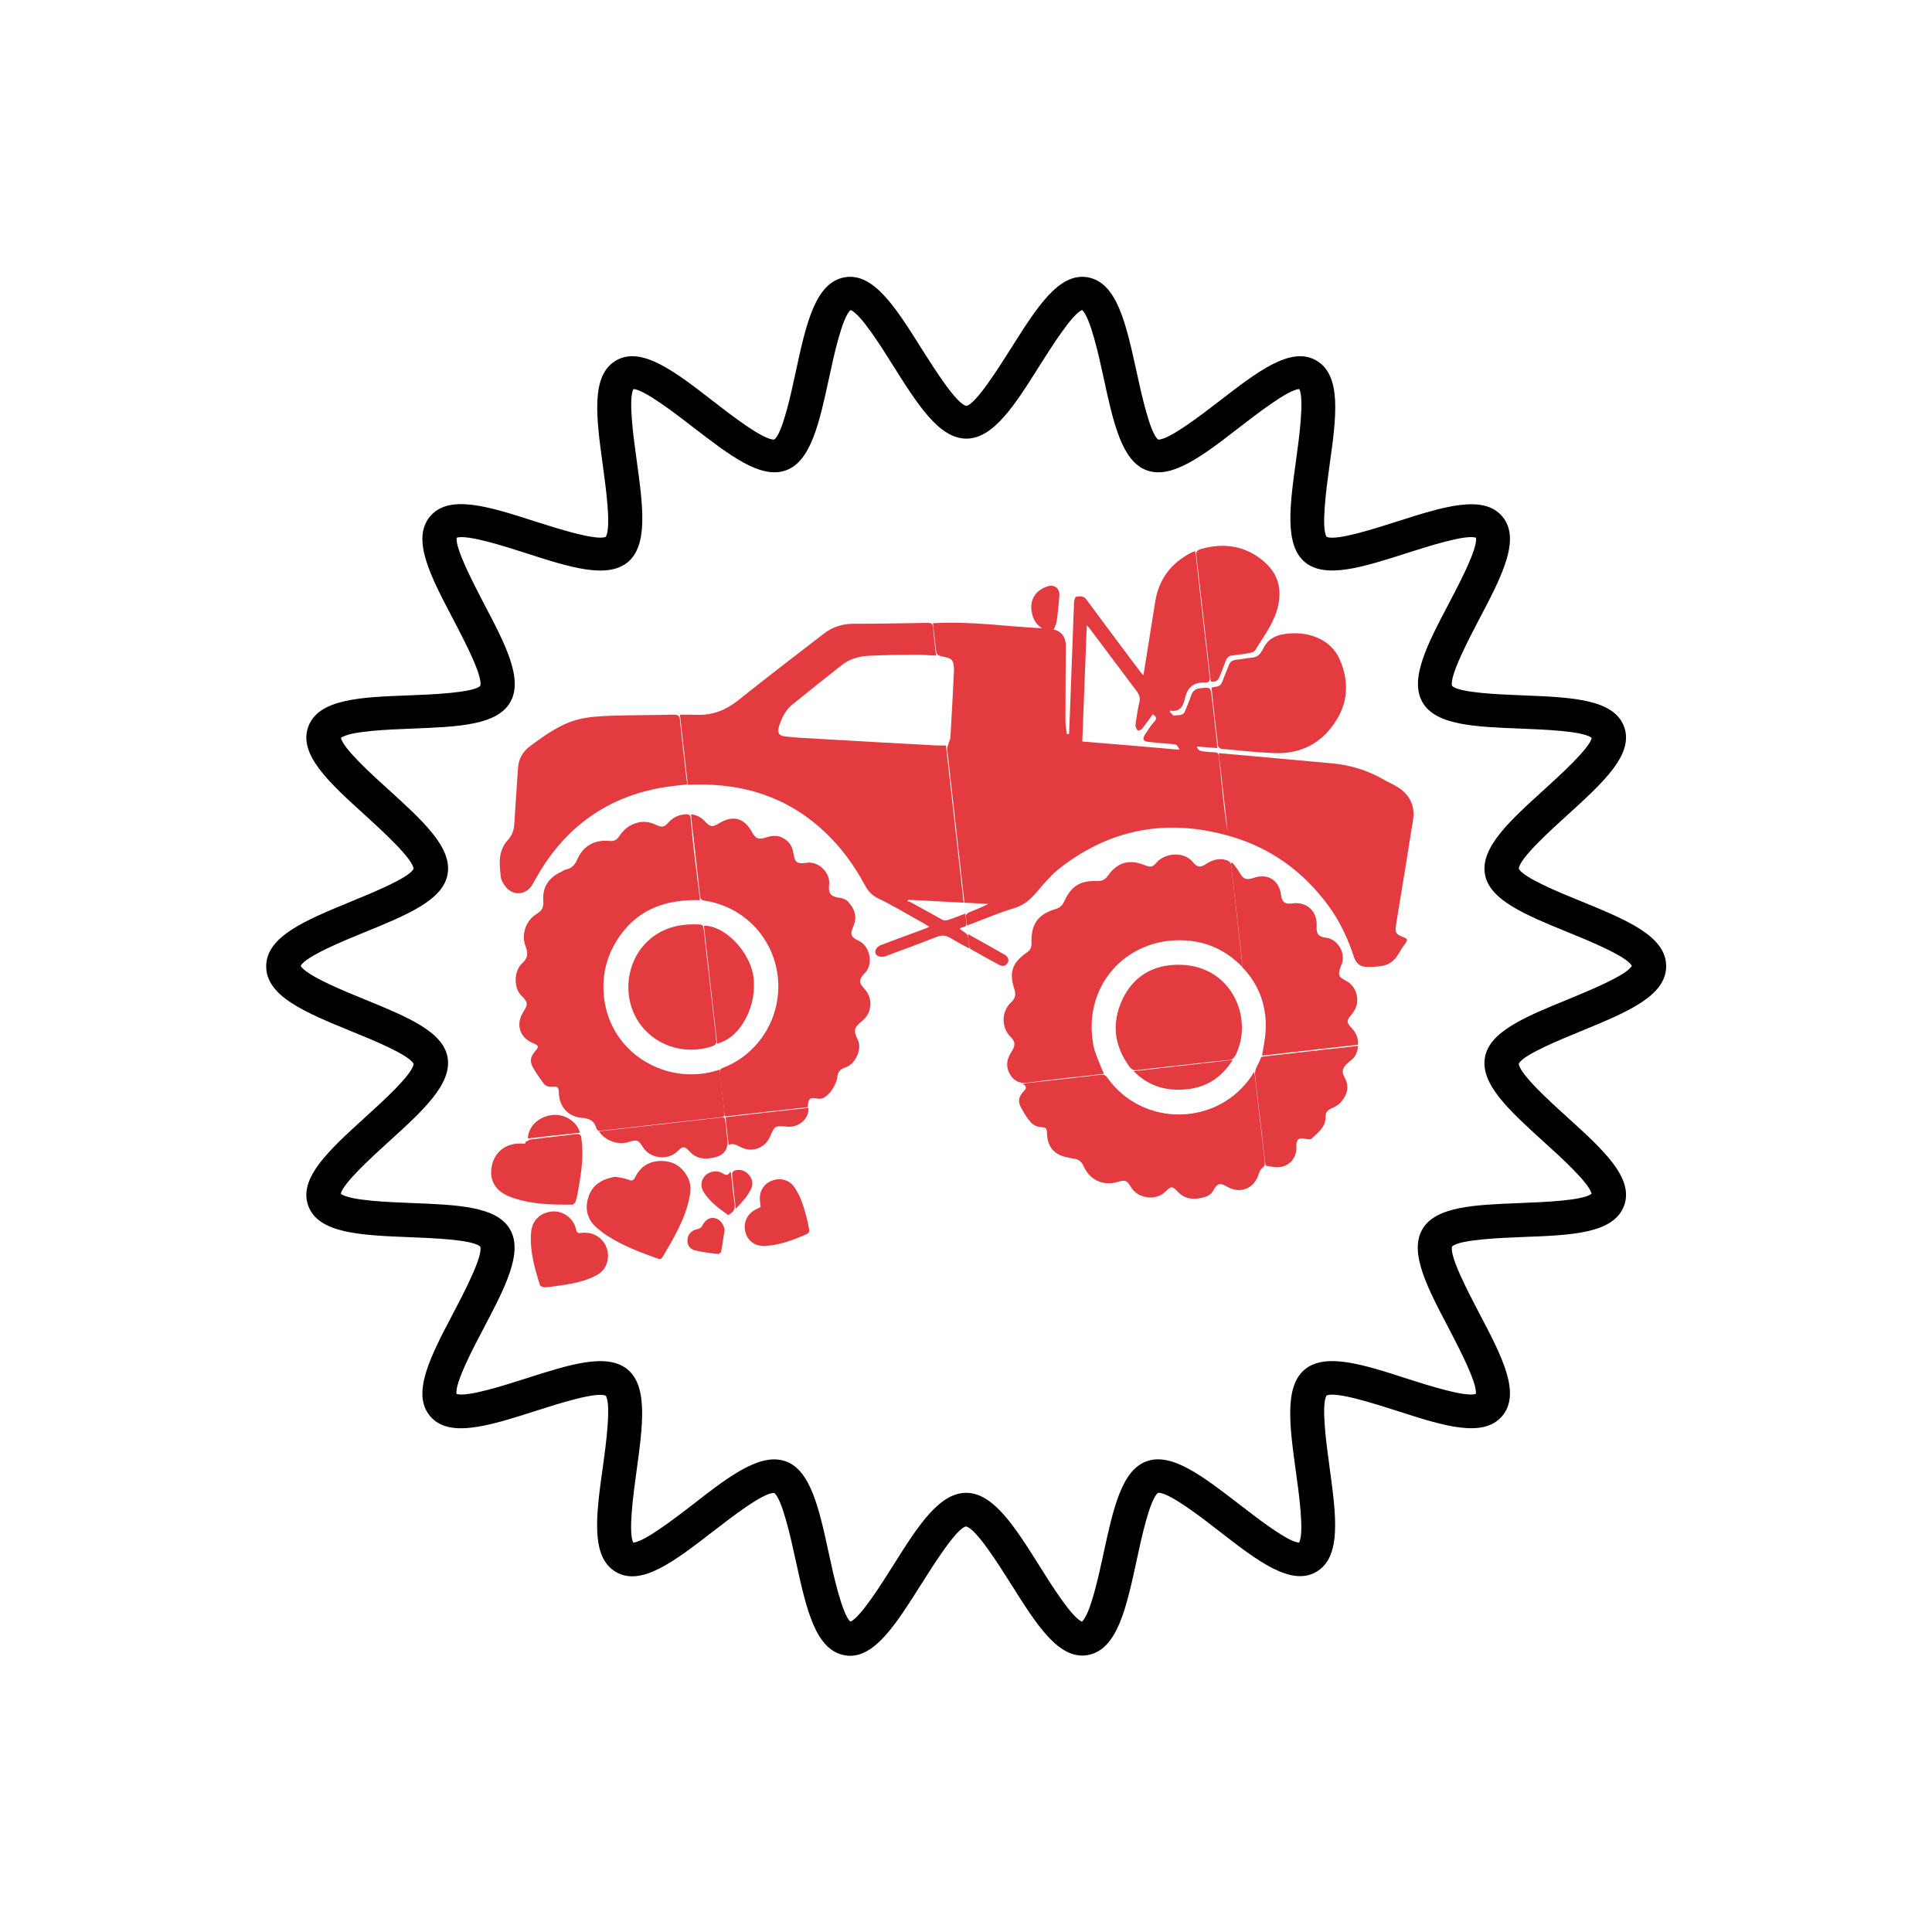 <?xml version="1.0" encoding="utf-8"?>
<!-- Generator: Adobe Illustrator 22.0.0, SVG Export Plug-In . SVG Version: 6.00 Build 0)  -->
<svg version="1.1" id="Layer_1" xmlns="http://www.w3.org/2000/svg" xmlns:xlink="http://www.w3.org/1999/xlink" x="0px" y="0px"
	 viewBox="0 0 1080 1080" style="enable-background:new 0 0 1080 1080;" xml:space="preserve">
<style type="text/css">
	.st0{fill:#E43B40;}
</style>
<g>
	<g>
		<g>
			<path class="st0" d="M681.3,421c6.9,0.6,13.6,1.2,20.2,1.8c14.3,1.3,28.6,2.6,42.9,3.9c9.9,0.9,19.3,3.6,28,8.5
				c2.9,1.7,6,3,8.9,4.8c6.8,4.2,9.8,10.5,8.6,18.4c-3,19.1-6.2,38.2-9.3,57.3c-0.1,0.6-0.2,1.3-0.3,1.9c-0.5,3.6,0.2,4.7,3.5,6
				c3.3,1.2,3.4,1.7,1.2,4.6c-1.2,1.6-2.3,3.4-3.3,5.2c-2.3,3.8-5.6,6.2-10,6.7c-2.5,0.3-5.1,0.4-7.6,0.4c-3.8,0-6-1.9-7.2-5.5
				c-3.4-10.3-7.9-20-14.3-28.7c-13.8-18.8-31.8-32-54.1-38.6c-35.8-10.6-68.6-4.6-97.8,19c-2.2,1.8-4.1,4-6.1,6.1
				c-2,2.2-3.9,4.5-5.8,6.7c-3.2,3.6-6.7,6.6-11.7,8.1c-8.3,2.5-16.3,5.9-24.5,9c-0.6,0.2-1.2,0.4-2.1,0.7c-0.2-2-0.6-3.7-0.5-5.5
				c0-0.6,0.9-1.4,1.5-1.7c3.6-1.5,7.3-2.9,11-4.8c-4.4-0.2-8.8-0.5-13.4-0.7c-0.1-1.1-0.2-2-0.3-3c-3.1-27.6-6.2-55.1-9.3-82.7
				c-0.1-1.2,0.6-2.5,0.9-3.8c0.3-0.9,0.8-1.8,0.9-2.8c0.7-12.5,1.4-25,2-37.6c0-0.7-0.1-1.3-0.1-2c-0.4-3.7-1.2-4.6-4.9-5.4
				c-4.8-1-4.8-1-5.3-6c-0.5-4.2-1-8.5-1.5-12.9c20.5-1.3,40.7,1.8,61,2.8c-3-1.9-4.7-4.6-5.5-7.9c-1.8-7.2,1.2-12.9,8.2-15.4
				c4.1-1.5,7.3,0.8,7,5.2c-0.4,4.7-0.8,9.5-1.5,14.2c-0.2,1.6-1.1,3.1-1.6,4.6c4.4,1.1,6.8,4.4,6.7,9.5
				c-0.1,13.9-0.2,27.9-0.2,41.8c0,2.4,0.5,4.8,0.8,7.2c0.4,0,0.8,0,1.2-0.1c0.1-3.2,0.3-6.3,0.4-9.5c0.8-21.3,1.6-42.6,2.4-63.9
				c0-1.2,0.6-3.2,1.1-3.3c2-0.3,4.2-0.7,5.8,1.5c5.8,7.9,11.7,15.8,17.6,23.7c4.3,5.8,8.6,11.6,13,17.3c0.3,0.4,0.6,0.7,1.3,1.4
				c0.7-4.2,1.3-8,1.9-11.9c1.6-9.8,3.1-19.6,4.7-29.4c2-12.3,8.7-21.2,19.6-27c0.8-0.4,1.6-0.7,2.7-1.1c0.2,1.3,0.4,2.2,0.5,3.2
				c2.5,22.3,5,44.7,7.6,67c0.3,2.2-0.2,3.3-2.5,3.2c-6.3-0.2-9.9,2.6-11.3,8.9c-0.9,4-2.6,7.9-8.4,6.8c0,0.3,0,0.5,0,0.8
				c0.8,0.7,1.7,2.1,2.4,2c2.2-0.4,5,0.4,6.1-2.6c1.1-2.8,2.4-5.6,3.3-8.5c0.9-2.7,2.5-3.9,5.3-4.2c5.7-0.5,5.6-0.7,6.3,5
				c1,8.5,1.9,17,2.9,25.4c0.1,0.9,0.1,1.9,0.2,3.1c-3.9-0.3-7.6-0.6-11.4-0.9c0.4,2.1,1.9,2.5,3.3,2.7c2.1,0.3,4.2,0.5,6.4,0.5
				c1.6,0.1,2.5,0.6,2.6,2.4c0.7,7.3,1.4,14.7,2.2,22c0.7,6.7,1.5,13.4,2.7,20C684.7,450.5,683,435.9,681.3,421z M644.4,399.3
				c-2,2.7-3.9,5.4-5.9,8c-0.5,0.6-1.8,1.2-2.4,1c-0.6-0.2-1.1-1.4-1.3-2.3c-0.2-0.8,0.1-1.8,0.2-2.7c0.6-3.6,1-7.2,1.9-10.7
				c0.6-2.4,0-4.2-1.4-6.1c-8.8-11.7-17.6-23.5-26.4-35.2c-0.3-0.5-0.8-0.8-1.6-1.7c-0.8,21.9-1.7,43.3-2.5,64.9
				c18.3,1.5,36.2,3,54.4,4.6c-1.6-3-1.7-3-4.5-3.2c-4.3-0.3-8.7-0.7-13-1.2c-2.9-0.3-3.4-1.6-1.9-4c1.6-2.4,3.1-4.9,5-7
				C646.8,401.9,646.7,400.7,644.4,399.3z"/>
			<path class="st0" d="M528.8,416.7c3.3,29.3,6.6,58.4,9.9,87.9c-10.4-0.5-20.7-1.1-30.9-1.6c-0.2,0.3-0.4,0.5-0.6,0.8
				c0.5,0.1,1.1,0.2,1.6,0.4c6,3.3,11.9,6.6,17.9,9.9c0.9,0.5,2.2,0.5,3.2,0.2c3.1-1,6.1-2.3,9.7-3.6c0.2,2,0.5,3.7,0.6,5.5
				c0.2,2.7-2.9,1.6-3.7,3.1c1.5,1.2,3.6,2.1,4.3,3.6c0.9,2,0.7,4.4,1,7.3c-3.8-2.1-7.2-3.8-10.4-5.8c-2.7-1.7-5-1.8-8-0.6
				c-9.3,3.7-18.7,7.1-28.1,10.6c-0.2,0.1-0.3,0.1-0.5,0.2c-2.2,0.7-4.9,0-5.4-1.6c-0.6-1.7,0.8-3.8,3-4.7c8-3,16-6,24-8.9
				c0.9-0.3,1.8-0.7,3.1-1.3c-1.2-0.8-1.9-1.2-2.7-1.7c-8.7-4.8-17.2-10-26.1-14.3c-4.4-2.1-6.2-5.3-8.3-9.2
				c-3.7-6.7-8.1-13.2-13-19c-21-24.7-48.1-36-80.4-35.3c-1.5,0-2.9,0-4.5,0.1c-1.5-13.1-2.9-26-4.4-39.2c3.4,0,6.7,0,9.9,0.1
				c8.6,0.2,15.8-2.7,22.6-8.1c15.7-12.6,31.8-24.8,47.8-37.2c4.9-3.8,10.4-5.6,16.7-5.6c13.9,0,27.7-0.3,41.6-0.5
				c2,0,2.7,0.6,2.9,2.6c0.4,5.1,1.1,10.3,1.7,15.7c-3.7-0.2-7.2-0.5-10.7-0.5c-9.1,0.1-18.2,0.1-27.3,0.6c-5.1,0.3-10.3,1.7-14.5,5
				c-9.3,7.3-18.5,14.6-27.7,22.1c-3.9,3.1-6.1,7.5-7.6,12.2c-1.1,3.7-0.2,5.4,3.6,5.8c5.9,0.7,11.9,0.9,17.9,1.3
				c22.1,1.3,44.2,2.5,66.3,3.7C525.2,416.8,526.9,416.7,528.8,416.7z"/>
			<path class="st0" d="M402.3,597.9c0.5,4.7,1,9,1.5,13.4c0.4,3.6,0.8,7.2,1.2,10.8c0.2,1.5-0.1,2.2-1.8,2.4
				c-22.4,2.5-44.9,5-67.3,7.6c-1.5,0.2-2.2-0.4-2.6-1.6c-1.1-4-3.9-5.3-7.9-5.6c-7.8-0.6-12.8-6.2-13-14c-0.1-3.1-0.6-3.7-3.6-3.4
				c-2.2,0.2-4-0.5-5.2-2.2c-2-2.8-4-5.6-5.7-8.6c-1.9-3.4-1.4-6,1.2-9c2.3-2.6,2.2-3.2-1.2-4.6c-7.4-3.1-9.7-10.4-5.5-17.2
				c2.9-4.6,2.8-5.7-1.1-9.5c-4.2-4.2-4.1-13.7,0.6-17.9c3.1-2.8,3.4-5.5,2-9.2c-2.7-6.9-0.1-14.6,6.2-18.5c2.8-1.7,3.9-3.7,3.6-7
				c-0.6-7.7,2.8-13.1,10.1-16.5c0.8-0.4,1.5-1,2.4-1.2c3.4-0.6,5.2-2.7,6.5-5.7c2.2-5,5.8-8.6,11.2-9.9c2.2-0.5,4.6-0.7,6.8-0.4
				c2.6,0.3,4.2-0.7,5.5-2.7c2.5-3.9,5.9-6.5,10.5-7.6c3.3-0.8,6.5-0.3,9.6,1.1c4.1,1.8,4.8,1.7,7.7-1.5c2.6-2.7,5.7-4,9.4-4.2
				c1.7-0.1,2.5,0.4,2.7,2.2c0.6,7.1,1.3,14.2,2.2,21.3c0.8,7.2,1.8,14.5,2.7,21.7c0.1,0.9,0.2,1.8,0.3,2.8
				c-17.9-0.5-33.2,4.3-44.1,19c-8.3,11.3-11.4,23.9-9.2,37.9C343.2,591.3,375.5,607.3,402.3,597.9z"/>
			<path class="st0" d="M386.3,455.2c3.4,0.4,5.8,1.8,7.8,4c3,3.2,4.2,3.3,7.9,1c7.7-4.7,14.1-3,18.4,5c2,3.6,3.6,4.3,7.7,3
				c2.9-1,5.7-1.4,8.6-0.2c3.9,1.7,6.2,4.6,6.8,8.9c0.8,5.3,2,6.2,7.4,5.4c6.6-1,13.3,5.4,12.6,12.1c-0.6,5.1,0.9,6.9,6,7.5
				c1.6,0.2,3.5,0.9,4.5,2.1c3.7,3.9,5.4,8.5,3,13.9c-2,4.5-1.3,6,3.2,8.1c5.8,2.7,8,12.2,3.9,17.2c-0.2,0.3-0.4,0.5-0.7,0.7
				c-3.5,4.1-3.5,5.2,0.1,9.2c4.6,5.1,3.9,13.2-1.4,17.5c-4.8,3.9-5.2,5.3-2.5,10.9c2.4,4.9-1.4,13.4-7,15.2c-3,1-4.3,2.5-4.6,5.7
				c-0.3,2.4-1.6,4.7-2.9,6.8c-1,1.6-2.4,2.9-3.9,4c-0.9,0.7-2.4,1.2-3.5,1c-5-0.9-5.7-0.5-6.2,4.7c-15.3,1.7-30.6,3.5-46.2,5.2
				c-0.1-0.8-0.3-1.5-0.4-2.3c-0.8-7.3-1.6-14.5-2.5-21.8c-0.2-1.6,0.1-2.4,1.8-3.1c20.3-7.8,33-28.8,30.6-50.8
				c-2.4-21.9-19-39.3-40.8-42.6c-2-0.3-2.5-1-2.7-2.9c-1.5-14.3-3.2-28.5-4.8-42.8C386.5,457.2,386.4,456.4,386.3,455.2z"/>
			<path class="st0" d="M694.3,540.4c-8.7-9-19.4-14-31.8-14.7c-33.4-1.9-57.8,26.2-51.2,59c0.9,4.4,3,8.6,4.6,12.9
				c0.3,0.8,0.8,1.6,1.3,2.7c-1.2,0.1-2,0.2-2.9,0.3c-13.2,1.5-26.4,2.8-39.6,4.6c-4.3,0.6-7.4-0.6-9.7-4c-2.5-3.8-2.6-7.7-0.5-11.7
				c0.5-0.9,1.1-1.7,1.5-2.5c1.7-3,1.4-4.9-1-7.3c-5.4-5.3-5.3-14.3,0.3-19.5c2.2-2,2.7-4.2,1.8-7.1c-3.2-9.5-1.3-15,7-20.7
				c1.8-1.2,2.5-2.8,2.5-5c-0.3-10.9,3.5-16.3,13.9-19.4c2.5-0.7,3.7-2.5,4.7-4.7c2.1-4.6,5.2-8.5,10.2-10c2.5-0.7,5.2-0.9,7.7-0.8
				c2.7,0.1,4.5-0.6,6.1-2.8c5.2-7.6,12.1-9.6,20.6-6.1c3.3,1.3,4.4,1.3,6.7-1.4c5-5.7,15.6-6.3,20.5-0.1c2.3,2.9,4.2,2.9,7.5,0.7
				c3.4-2.2,7-3.2,11-2c1.7,0.5,2.6,1.4,2.8,3.2c2,18,4,35.9,6,53.8C694.4,538.7,694.3,539.6,694.3,540.4
				C694.3,540.5,694.3,540.4,694.3,540.4z"/>
			<path class="st0" d="M701.1,599.2c0.2,1.3,0.4,2,0.5,2.8c1.8,15.7,3.6,31.5,5.4,47.2c0.2,1.6,0,2.7-1.4,3.8
				c-1.1,0.8-1.7,2.4-2.1,3.7c-2.6,7.8-10.2,10.8-17.3,6.8c-4.4-2.5-5.6-2.2-8,2.1c-1.4,2.4-3.5,3.3-6,3.9
				c-5.2,1.2-9.8,0.9-13.8-3.3c-3.2-3.4-3.7-3.2-7.1,0.1c-5.3,5.1-15.3,3.7-19.1-2.7c-2.3-3.8-3.1-4.2-7.4-2.9
				c-8.3,2.4-15.8-1.1-19.2-9.1c-1.1-2.5-3-3.6-5.7-4c-2.9-0.5-5.9-1-8.4-2.4c-4.3-2.4-6-6.5-6.2-11.3c-0.2-3.7-0.4-3.6-4-3.9
				c-1.7-0.1-3.8-1.2-5-2.5c-2.1-2.4-3.8-5.2-5.3-7.9c-2.1-3.7-1.8-6.2,1.1-9.4c1.3-1.4,2.5-2.6-0.4-4.3c1.4-0.2,2.2-0.4,2.9-0.5
				c13.5-1.5,27.1-3,40.6-4.6c1.6-0.2,2.6,0,3.7,1.5c19.8,28.1,62,27.5,81-1.2C700.1,600.6,700.4,600.2,701.1,599.2z"/>
			<path class="st0" d="M384.2,438.5c-4.2,0.5-8,0.8-11.8,1.4c-30.1,4.6-53.2,19.8-69.5,45.5c-1.8,2.9-3.5,5.9-5.2,8.9
				c-3.4,6.2-11.1,6.8-15.3,1.1c-1.1-1.5-2.2-3.3-2.4-5c-0.9-7.3-1.7-14.6,3.8-20.7c2.4-2.6,3.5-5.6,3.7-9.1
				c0.6-10.6,1.4-21.1,2.1-31.6c0.4-5.1,2.8-9.1,7-12.1c8.5-6.3,17.2-12.6,27.7-15c5.8-1.3,11.8-1.6,17.8-1.8
				c11.6-0.4,23.1-0.3,34.7-0.6c2.2,0,3.1,0.6,3.3,2.9c1.1,11.2,2.5,22.3,3.7,33.5C384,436.6,384.1,437.4,384.2,438.5z"/>
			<path class="st0" d="M694.3,540.5c0-1.4,0.1-2.8-0.1-4.2c-1.9-17-3.8-34.1-5.8-51.1c-0.1-0.9-0.2-1.7-0.3-2.6
				c0.3-0.1,0.5-0.3,0.8-0.4c1.4,1.9,2.9,3.6,4,5.6c2.1,3.6,3.7,4.3,7.7,3c8-2.8,14.4,1.1,15.5,9.4c0.5,4.1,2.2,5.4,6.4,4.8
				c8-1.1,14,4.5,13.5,12.6c-0.3,4.4,1.1,6.1,5.3,6.6c6.3,0.7,10.9,8.2,8.9,14.3c-0.3,0.8-0.6,1.5-0.9,2.3c-1.5,4.1-1,5.4,3,7.4
				c6.6,3.3,8.5,12.3,3.9,18c-0.2,0.3-0.4,0.5-0.6,0.8c-3,3.7-3.1,4.4,0.2,7.9c2.3,2.6,3.6,5.4,3.3,9.1c-17.9,2-35.9,4.1-53.6,6.1
				c0.7-4.7,1.8-9.3,2-14C708.2,562.4,703.9,550.4,694.3,540.5C694.3,540.4,694.3,540.5,694.3,540.5z"/>
			<path class="st0" d="M677.5,384.3c0.7-0.1,1.3-0.4,2-0.4c2.1-0.1,3.2-1.2,3.9-3.1c1-2.9,2.4-5.8,3.4-8.7c0.7-2,2-3,4.2-3.3
				c3-0.3,6-0.9,9-1.2c2.3-0.2,4-1.3,5.1-3.3c0.2-0.4,0.6-0.8,0.8-1.2c2.9-6.6,8.3-8.5,15-9c12.5-0.9,23.5,4.3,27.9,14.3
				c5,11.2,5.1,22.6-1.2,33.3c-7.9,13.4-20,19.9-35.4,19.3c-9.8-0.4-19.6-1.5-29.4-2.4c-0.7-0.1-1.8-1-1.9-1.6
				c-1.3-10.7-2.5-21.3-3.6-32C677.3,384.8,677.4,384.7,677.5,384.3z"/>
			<path class="st0" d="M661.4,595.3c-8.5,1-17,1.8-25.4,2.9c-2.1,0.3-3.4-0.3-4.6-1.9c-8.6-11.7-10.1-24.3-4.1-37.3
				c6.1-13.3,17.4-19.8,31.8-19.7c29.6,0.2,41.8,30.1,31.6,50.5c-0.9,1.7-1.9,2.6-3.8,2.8C678.3,593.3,669.8,594.4,661.4,595.3z"/>
			<path class="st0" d="M396.9,550.4c1.2,10.3,2.3,20.5,3.5,30.8c0.3,2.2-0.4,3-2.4,3.7c-16,5.3-33.2-0.8-41.7-14.7
				c-8.5-13.9-6.1-33,5.8-44.1c8.2-7.7,18.2-9.9,29.1-9.3c1.8,0.1,2,1.1,2.2,2.6C394.5,529.7,395.7,540.1,396.9,550.4z"/>
			<path class="st0" d="M759.1,584.7c-0.2,3.1-1.1,5.7-3.5,7.7c-0.8,0.6-1.6,1.2-2.3,1.9c-2.9,2.6-3.5,4.7-1.6,8.1
				c2.8,5.2,1.3,9.6-2,13.6c-1.3,1.5-3.3,2.7-5.2,3.5c-2.2,1-3.6,2.2-3.5,4.7c0.2,5.9-4.3,8.9-7.9,12.4c-0.6,0.6-2.3,0.2-3.5,0
				c-3.6-0.8-5.1,0.4-4.9,4.1c0.4,7.7-5.5,12.9-13.1,11.6c-1.3-0.2-2.6-0.4-4.1-0.7c-0.1-0.8-0.3-1.6-0.4-2.5
				c-1.8-16-3.6-32-5.5-47.9c-0.5-4,2.4-6.7,3.3-10.1c0.1-0.3,1-0.5,1.5-0.5c17.2-2,34.4-3.9,51.6-5.8
				C758.2,584.6,758.5,584.6,759.1,584.7z"/>
			<path class="st0" d="M676.9,381c-0.1-0.9-0.3-1.7-0.4-2.6c-2.5-22.5-5.1-45-7.7-67.5c-0.3-2.3,0.2-3.3,2.5-4
				c13.1-3.7,25.2-1.8,35.5,7.2c9.5,8.2,10.2,19.1,6,30c-2.7,6.8-7.2,13-11.1,19.3c-0.5,0.9-2,1.4-3.1,1.6c-3.2,0.6-6.5,1-9.7,1.4
				c-1.9,0.2-3,1.1-3.6,2.8c-1.1,3.1-2.4,6.1-3.6,9.2C680.8,380.5,679.4,381.4,676.9,381z"/>
			<path class="st0" d="M344,657.8c1.6,0.4,4.5,0.6,7.1,1.6c2.1,0.8,2.9,0.8,4-1.4c3-6.1,8.2-9.2,15.1-9c6.9,0.2,11.7,3.7,14.6,9.9
				c1.6,3.5,1.3,7.1,0.6,10.6c-1.6,8.1-5.1,15.5-9,22.8c-1.9,3.5-4,6.8-5.9,10.2c-0.7,1.2-1.3,1.6-2.7,1.1
				c-9.7-3.4-19.3-7.1-28-12.6c-2.1-1.3-4-2.8-5.9-4.4c-5.4-4.5-7.1-10.3-5.1-17C330.8,662.8,335.8,659.2,344,657.8z"/>
			<path class="st0" d="M293.7,638.4c1.1-0.5,2.2-1.4,3.4-1.5c8.3-1,16.6-1.9,24.9-2.9c2-0.3,2.8,0.3,3,2.3c1.4,9.5,0,18.8-1.6,28.1
				c-0.4,2.4-0.9,4.8-1.6,7.2c-0.2,0.7-1.2,1.7-1.8,1.8c-11.8,0.1-23.7-0.1-34.9-4.4c-8.6-3.3-12-9.8-10-18
				c1.9-7.8,8.6-12.4,17.3-11.7c0.4,0,0.8,0.1,1.2,0.1C293.7,638.9,293.7,638.6,293.7,638.4z"/>
			<path class="st0" d="M310.3,719c-2,0.2-4.1,0.6-6.1,0.6c-0.8,0-2.2-0.7-2.4-1.3c-3-9.6-5.8-19.3-4.9-29.6c0.6-6.6,5.3-11,12-11.5
				c6-0.4,11.9,4,13.1,10c0.4,1.9,1.2,2.3,3,2c9.4-1.2,16.7,6.9,14.5,16c-0.9,3.6-3,6.1-6.3,7.8C326,716.8,318.1,717.9,310.3,719z"
				/>
			<path class="st0" d="M400.9,583.4c-2.5-22-5-43.9-7.4-65.9c11.7-0.2,25.9,14.6,27.7,28.7C423.3,562.7,413.8,580.2,400.9,583.4z"
				/>
			<path class="st0" d="M334.8,632.4c1.1-0.1,1.9-0.2,2.7-0.3c21.5-2.4,43.1-4.9,64.6-7.3c3.1-0.4,3.1-0.4,3.5,2.9
				c0.3,3,0.7,6,1,9.1c0.6,5.5-1.7,8.9-7.1,10.2c-5.3,1.2-10.2,1-14.2-3.5c-2.7-3-3.7-2.8-6.6,0.1c-5.4,5.3-15.3,4.1-19.3-2.3
				c-2.5-4.1-3.3-4.4-8-2.9C345.6,640.3,338.2,637.7,334.8,632.4z"/>
			<path class="st0" d="M425.2,674.8c-0.1-1.3-0.3-2.5-0.4-3.7c-0.5-4.9,2.1-9.4,6.7-11.1c4.8-1.8,9.7-0.5,12.6,3.7
				c3.7,5.3,5.4,11.5,7,17.7c0.5,1.9,0.8,3.9,1.2,5.8c0.3,1.3-0.1,2.1-1.4,2.7c-7.3,3.2-14.7,6-22.8,6.6c-5.6,0.4-10-2.5-11.4-7.7
				c-1.4-5.2,1-10.4,5.8-12.7C423.4,675.6,424.2,675.2,425.2,674.8z"/>
			<path class="st0" d="M407.3,640c-0.6-5.3-1.2-10.3-1.7-15.5c15.5-1.8,30.9-3.5,46.3-5.2c0.5,5.9-5.3,11.1-11.6,10.5
				c-7.2-0.6-7.2-0.6-10,5.9c-2.7,6.2-10.3,8.8-16.3,5.5C411.9,640.2,409.9,638.8,407.3,640z"/>
			<path class="st0" d="M633.7,598.8c18.6-2.1,36.8-4.2,55.4-6.3c-6,9.5-14.1,15-24.8,16.3C652.8,610.2,642.4,607.6,633.7,598.8z"/>
			<path class="st0" d="M408.6,655.7c0.2,1.3,0.3,2.7,0.5,4c0.5,4.2,0.7,8.4,1.5,12.5c0.7,3.4-0.5,5.5-3.6,7
				c-5-3.6-10-7.2-13.5-12.6c-2.1-3.2-1.8-6.7,0.6-9.3c2.3-2.5,6.4-3.3,9.5-1.6c1.6,0.9,3.1,2.2,4.6-0.7
				C408.3,655.2,408.5,655.5,408.6,655.7z"/>
			<path class="st0" d="M405.1,687.4c-0.7,4.1-1.2,8.2-2,12.3c-0.1,0.6-1.3,1.4-1.9,1.3c-4.2-0.5-8.5-1-12.6-2
				c-3.2-0.8-4.5-3.2-4.3-6.1c0.3-3.1,2.3-5.1,5.5-5.8c1-0.2,2.3-0.9,2.7-1.8c1.6-3.2,3.9-4.9,6.9-4.4
				C402.4,681.5,404.3,683.9,405.1,687.4z"/>
			<path class="st0" d="M295.1,636.4c0.1-6.6,6-12.2,13.5-13.1c6.9-0.8,14,3.6,15.6,9.9C314.5,634.2,304.8,635.3,295.1,636.4z"/>
			<path class="st0" d="M411.3,675.7c-0.8-7-1.5-13.2-2.1-19.5c-0.1-0.6,0.9-1.7,1.6-1.9c3-0.8,5.7,0,7.8,2.4c2,2.3,2.5,5,1.3,7.8
				C417.9,668.7,414.9,671.9,411.3,675.7z"/>
			<path class="st0" d="M541,522.1c7.3,4.1,14.1,7.8,20.8,11.7c1.5,0.9,2.5,2.6,1.5,4.4c-1,1.9-2.9,2.2-4.7,1.2
				c-5.3-2.8-10.6-5.8-15.9-8.8c-0.5-0.3-0.8-1-0.9-1.6C541.5,527,541.3,524.9,541,522.1z"/>
		</g>
	</g>
	<g>
		<path d="M475.2,925.6c-1,0-2-0.1-3-0.3c-16.5-2.9-21.5-26.1-27.4-53c-2.6-12-7.5-34.3-12-37.7c-5.7-0.6-24.1,13.7-34.1,21.4
			c-21.5,16.6-40.1,31-54.3,22.8c-14.4-8.3-11.2-31.7-7.4-58.8c1.7-12.3,4.8-35.1,1.6-39.8c-5.2-2.4-27.2,4.7-39.1,8.5
			c-26,8.3-48.5,15.5-59.1,2.9c-10.6-12.6,0.3-33.5,13-57.6c5.8-11.1,16.6-31.6,15.1-37.1c-4.1-4-27-4.8-39.4-5.3
			c-27.4-1.1-51.1-2-56.8-17.6c-5.6-15.4,11.7-31.1,31.8-49.4c9.4-8.5,26.7-24.2,27.1-29.9c-2.5-5-22.7-13.3-34.8-18.2
			c-25.6-10.5-47.6-19.5-47.6-36.3c0-16.8,22.1-25.8,47.6-36.3c12.1-5,32.3-13.2,34.8-18.2c-0.4-5.7-17.8-21.5-27.1-30
			c-20.1-18.2-37.4-34-31.8-49.4c5.7-15.7,29.4-16.6,56.8-17.6c12.4-0.5,35.3-1.4,39.4-5.3c1.5-5.5-9.3-26-15.1-37.1
			c-12.7-24.1-23.6-45-13-57.6c10.6-12.7,33.1-5.5,59.1,2.9c11.9,3.8,33.9,10.8,39.1,8.5c3.2-4.7,0.1-27.5-1.6-39.8
			c-3.7-27.1-6.9-50.5,7.4-58.8c14.2-8.2,32.8,6.1,54.3,22.8c9.9,7.7,28.3,21.9,34.1,21.4c4.6-3.3,9.4-25.6,12-37.7
			c5.8-26.9,10.9-50.1,27.4-53c16.1-2.8,28.5,16.9,42.9,39.8c6.9,10.9,19.6,31.1,25.1,32.1c5.3-1,18-21.2,24.9-32.1
			c14.4-22.8,26.8-42.6,42.9-39.8c16.5,2.9,21.5,26.1,27.4,53c2.6,12,7.5,34.3,12,37.7c5.6,0.5,24.1-13.7,34.1-21.4
			c21.5-16.6,40.1-31,54.3-22.8c14.4,8.3,11.2,31.7,7.4,58.8c-1.7,12.3-4.8,35.1-1.6,39.8c5.2,2.4,27.2-4.7,39.1-8.5
			c26-8.3,48.5-15.5,59.1-2.9c10.6,12.6-0.3,33.5-13,57.6c-5.8,11.1-16.6,31.6-15.1,37.1c4.1,4,27,4.8,39.4,5.3
			c27.4,1.1,51.1,2,56.8,17.6c5.6,15.4-11.7,31.1-31.8,49.4c-9.4,8.5-26.7,24.2-27.1,29.9c2.5,5,22.7,13.3,34.8,18.2
			c25.6,10.5,47.6,19.5,47.6,36.3c0,16.8-22.1,25.8-47.6,36.3c-12.1,5-32.3,13.2-34.8,18.2c0.4,5.7,17.8,21.5,27.1,29.9
			c20.1,18.2,37.4,34,31.8,49.4c-5.7,15.7-29.4,16.6-56.8,17.6c-12.4,0.5-35.3,1.4-39.4,5.3c-1.5,5.5,9.3,26,15.1,37.1
			c12.7,24.1,23.6,45,13,57.6c-10.6,12.7-33.1,5.5-59.1-2.9c-11.9-3.8-33.9-10.9-39.1-8.5c-3.2,4.7-0.1,27.5,1.6,39.8
			c3.7,27.1,6.9,50.5-7.4,58.8c-14.2,8.2-32.8-6.1-54.3-22.8c-9.9-7.7-28.3-21.9-34.1-21.4c-4.6,3.3-9.4,25.6-12,37.7
			c-5.8,26.9-10.9,50.1-27.4,53c-16.1,2.8-28.5-16.9-42.9-39.8c-6.9-10.9-19.6-31.1-25.1-32.1c-5.3,1-18,21.2-24.9,32.1
			C501.5,906.9,489.8,925.6,475.2,925.6z M432.8,815.8c2.2,0,4.4,0.4,6.5,1.1c13.9,5.1,18.6,26.5,24,51.4
			c2.6,12.1,7.5,34.3,12.1,38.2c5.5-2.3,16.8-20.2,23.7-31.1c13.8-22,25.8-40.9,41-40.9s27.2,19,41,40.9
			c6.8,10.9,18.1,28.8,23.7,31.1c4.7-3.9,9.5-26.1,12.1-38.2c5.4-24.9,10.1-46.4,24-51.4c14.1-5.2,31.7,8.5,52.1,24.2
			c9.6,7.4,27.2,21.1,33.2,21.2c3-5.3-0.1-27.6-1.8-39.8c-3.5-25.4-6.5-47.3,4.9-56.9c11.5-9.6,32.6-2.9,57,5
			c11.6,3.7,33,10.6,38.7,8.6c0.9-6-9.5-25.8-15.1-36.6c-12-22.8-22.3-42.4-14.8-55.4c7.4-12.9,29.5-13.7,55-14.7
			c12.3-0.5,34.9-1.3,39.6-5.2c-1.2-5.9-17.6-20.8-26.6-28.9c-19.1-17.4-35.7-32.3-33-47.3c2.5-14.5,22.8-22.8,46.3-32.4
			c11.6-4.8,33-13.5,35.8-18.8c-2.8-5.3-24.2-14.1-35.8-18.8c-23.5-9.6-43.8-17.9-46.3-32.4c-2.6-14.9,13.9-29.9,33.1-47.3
			c8.9-8.1,25.3-23,26.6-28.9c-4.7-3.9-27.3-4.7-39.6-5.2c-25.5-1-47.6-1.8-55-14.7c-7.5-13,2.8-32.6,14.8-55.4
			c5.7-10.8,16.1-30.6,15.1-36.6c-5.7-2-27.1,4.9-38.7,8.6c-24.4,7.8-45.5,14.6-57,5c-11.4-9.6-8.4-31.5-4.9-56.9
			c1.7-12.2,4.7-34.5,1.8-39.8c-6,0.2-23.6,13.8-33.2,21.2c-20.4,15.8-38,29.4-52.1,24.2c-13.9-5.1-18.6-26.5-24-51.4
			c-2.6-12.1-7.5-34.3-12.1-38.2c-5.5,2.2-16.8,20.2-23.7,31c-13.8,22-25.8,40.9-41,40.9s-27.2-19-41-40.9
			c-6.8-10.9-18.1-28.8-23.7-31c-4.7,3.9-9.5,26.1-12.1,38.2c-5.4,24.9-10.1,46.4-24,51.4c-14.1,5.2-31.7-8.5-52.1-24.2
			c-9.6-7.4-27.2-21-33.2-21.2c-3,5.3,0.1,27.6,1.8,39.8c3.5,25.4,6.5,47.3-4.9,56.9c-11.5,9.6-32.6,2.9-57-5
			c-11.6-3.7-33-10.6-38.7-8.6c-0.9,6,9.5,25.8,15.1,36.6c12,22.8,22.3,42.4,14.8,55.4c-7.4,12.9-29.5,13.7-55,14.7
			c-12.3,0.5-34.9,1.3-39.6,5.2c1.2,5.9,17.6,20.8,26.6,28.9c19.1,17.4,35.7,32.4,33,47.3c-2.5,14.5-22.8,22.8-46.3,32.4
			c-11.6,4.7-33,13.5-35.8,18.8c2.8,5.3,24.2,14.1,35.8,18.8c23.5,9.6,43.8,17.9,46.3,32.4c2.6,14.9-13.9,29.9-33.1,47.3
			c-8.9,8.1-25.3,23-26.6,28.9c4.7,3.9,27.3,4.7,39.6,5.2c25.5,1,47.6,1.8,55,14.7c7.5,13-2.8,32.6-14.8,55.4
			c-5.7,10.8-16.1,30.6-15.1,36.6c5.7,2,27.1-4.9,38.7-8.6c24.4-7.8,45.5-14.6,57-5c11.4,9.6,8.4,31.5,4.9,56.9
			c-1.7,12.2-4.7,34.5-1.8,39.8c6-0.2,23.6-13.8,33.2-21.2C404.5,827.6,419.9,815.8,432.8,815.8z"/>
	</g>
</g>
</svg>
